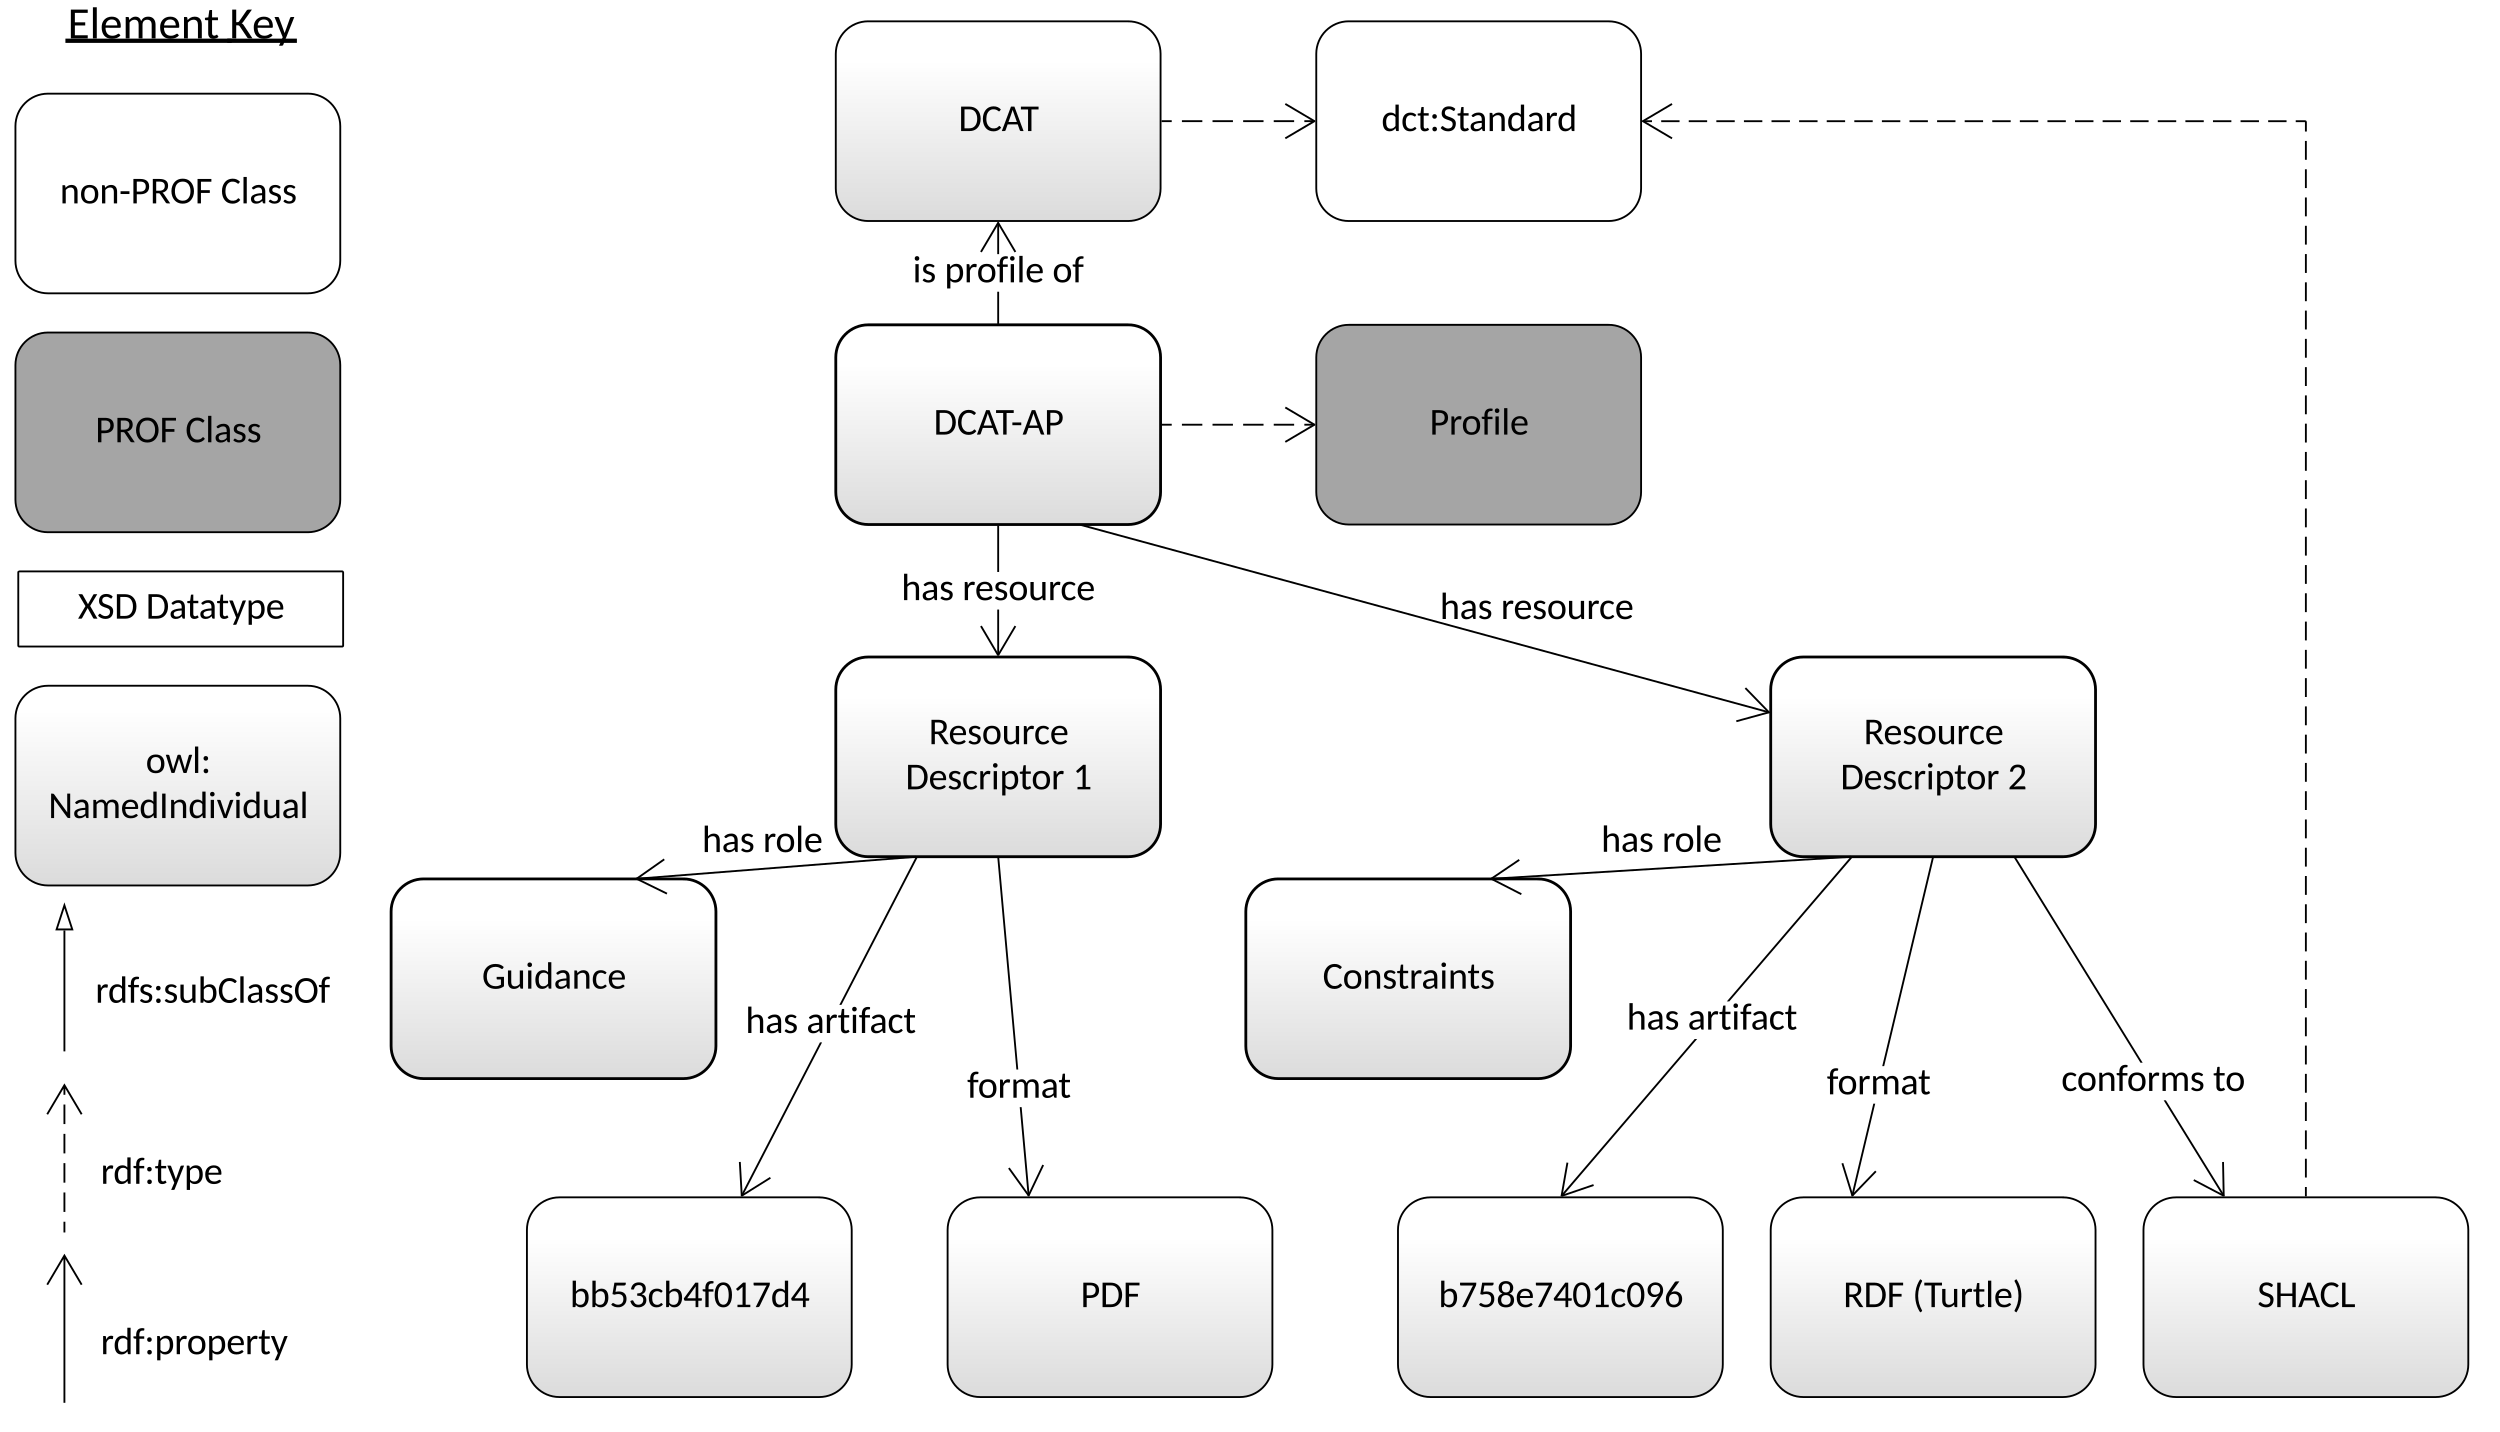 <svg xmlns="http://www.w3.org/2000/svg" xmlns:xlink="http://www.w3.org/1999/xlink" xmlns:lucid="lucid" width="1478.67" height="847"><g transform="translate(0 0)" lucid:page-tab-id="FPPdakJgml8PM"><path d="M0 0h1478.67v847H0z" fill="#fff"/><path d="M2088.46-285.9h36912.4V1689.4H2088.46z" stroke="#000" stroke-opacity="0" stroke-width="1.67" fill-opacity="0"/><use xlink:href="#a" transform="matrix(1,0,0,1,19.652,2.598) translate(20.369 20.168)"/><use xlink:href="#b" transform="matrix(1,0,0,1,19.652,2.598) translate(116.084 20.168)"/><path d="M667.24 192.13h-153.7c-10.57 0-19.2 8.63-19.2 19.26V291c0 10.62 8.63 19.24 19.2 19.24h153.7c10.57 0 19.2-8.62 19.2-19.25v-79.6c0-10.64-8.63-19.27-19.2-19.27z" stroke="#000" stroke-width="1.67" fill="url(#c)"/><use xlink:href="#d" transform="matrix(1,0,0,1,503.163,200.992) translate(49.065 56.055)"/><path d="M667.24 12.6h-153.7c-10.57 0-19.2 8.63-19.2 19.26v79.6c0 10.63 8.63 19.26 19.2 19.26h153.7c10.57 0 19.2-8.63 19.2-19.26v-79.6c0-10.63-8.63-19.25-19.2-19.25z" stroke="#000" stroke-width="1.11" fill="url(#e)"/><use xlink:href="#f" transform="matrix(1,0,0,1,503.163,21.464) translate(63.766 56.055)"/><path d="M951.43 12.6h-153.7c-10.56 0-19.2 8.63-19.2 19.26v79.6c0 10.63 8.64 19.26 19.2 19.26h153.7c10.57 0 19.22-8.63 19.22-19.26v-79.6c0-10.63-8.65-19.25-19.22-19.25z" stroke="#000" stroke-width="1.11" fill="#fff"/><use xlink:href="#g" transform="matrix(1,0,0,1,787.358,21.464) translate(29.704 56.055)"/><path d="M687 71.66h90.5" fill="none"/><path d="M687 71.66h6.04m6.03 0h12.07m6.03 0h12.07m6.04 0h12.06m6.04 0h12.06m6.04 0h6.03" stroke="#000" stroke-width="1.11" fill="none"/><path d="M687.02 72.22v-1.1zM777.97 71.33V72L760.5 82.3l-.57-.96 16.4-9.7-16.4-9.7.57-.96zM590.94 191.58h-1.1v-19.04h1.1zm0-41.26h-1.1v-18.6h1.1z"/><path/><path d="M601.05 148.74l-.96.56-9.7-16.4-9.7 16.4-.97-.56 10.33-17.47h.66z"/><use xlink:href="#h" transform="matrix(1,0,0,1,539.813,150.315) translate(0.005 16.665)"/><use xlink:href="#i" transform="matrix(1,0,0,1,539.813,150.315) translate(18.818 16.665)"/><use xlink:href="#j" transform="matrix(1,0,0,1,539.813,150.315) translate(82.657 16.665)"/><path d="M667.24 388.6h-153.7c-10.57 0-19.2 8.62-19.2 19.25v79.6c0 10.64 8.63 19.26 19.2 19.26h153.7c10.57 0 19.2-8.6 19.2-19.24v-79.6c0-10.64-8.63-19.26-19.2-19.26z" stroke="#000" stroke-width="1.67" fill="url(#k)"/><use xlink:href="#l" transform="matrix(1,0,0,1,503.163,397.46) translate(46.158 42.723)"/><use xlink:href="#m" transform="matrix(1,0,0,1,503.163,397.46) translate(32.395 69.387)"/><use xlink:href="#n" transform="matrix(1,0,0,1,503.163,397.46) translate(131.343 69.387)"/><path d="M1220.24 388.6h-153.7c-10.57 0-19.22 8.62-19.22 19.25v79.6c0 10.64 8.65 19.26 19.22 19.26h153.7c10.56 0 19.2-8.6 19.2-19.24v-79.6c0-10.64-8.64-19.26-19.2-19.26z" stroke="#000" stroke-width="1.67" fill="url(#o)"/><use xlink:href="#l" transform="matrix(1,0,0,1,1056.161,397.46) translate(46.158 42.723)"/><use xlink:href="#m" transform="matrix(1,0,0,1,1056.161,397.46) translate(32.395 69.387)"/><use xlink:href="#p" transform="matrix(1,0,0,1,1056.161,397.46) translate(131.343 69.387)"/><path d="M590.94 387.6h-1.1v-27.07h1.1zm0-49.3h-1.1v-27.5h1.1z"/><path/><path d="M601.05 370.58l-10.17 17.2h-1l-10.15-17.2.96-.57 9.7 16.42 9.7-16.4z"/><use xlink:href="#q" transform="matrix(1,0,0,1,533.14,338.313) translate(0.005 16.665)"/><use xlink:href="#r" transform="matrix(1,0,0,1,533.14,338.313) translate(36.037 16.665)"/><path d="M1046.5 420.78l-.3 1.08-407.4-110.93.3-1.08z"/><path/><path d="M1047.32 421.6l-20.2 5.53-.28-1.07 18.38-5.05-13.28-13.66.8-.77z"/><use xlink:href="#q" transform="matrix(1,0,0,1,851.684,349.469) translate(0.005 16.665)"/><use xlink:href="#r" transform="matrix(1,0,0,1,851.684,349.469) translate(36.037 16.665)"/><path d="M404.25 519.85h-153.7c-10.57 0-19.22 8.62-19.22 19.25v79.6c0 10.64 8.65 19.26 19.22 19.26h153.7c10.56 0 19.2-8.62 19.2-19.25v-79.6c0-10.63-8.64-19.25-19.2-19.25z" stroke="#000" stroke-width="1.67" fill="url(#s)"/><use xlink:href="#t" transform="matrix(1,0,0,1,240.171,528.708) translate(44.883 56.055)"/><path d="M909.76 519.85h-153.7c-10.57 0-19.2 8.62-19.2 19.25v79.6c0 10.64 8.63 19.26 19.2 19.26h153.7c10.57 0 19.2-8.62 19.2-19.25v-79.6c0-10.63-8.63-19.25-19.2-19.25z" stroke="#000" stroke-width="1.67" fill="url(#u)"/><use xlink:href="#v" transform="matrix(1,0,0,1,745.683,528.708) translate(36.621 56.055)"/><path d="M1440.7 708.2H1287c-10.56 0-19.2 8.62-19.2 19.25v79.6c0 10.63 8.64 19.26 19.2 19.26h153.7c10.58 0 19.22-8.62 19.22-19.24v-79.6c0-10.64-8.64-19.26-19.2-19.26z" stroke="#000" stroke-width="1.11" fill="url(#w)"/><use xlink:href="#x" transform="matrix(1,0,0,1,1276.634,717.055) translate(58.532 56.055)"/><path d="M1220.24 708.2h-153.7c-10.57 0-19.22 8.62-19.22 19.25v79.6c0 10.63 8.65 19.26 19.22 19.26h153.7c10.56 0 19.2-8.62 19.2-19.24v-79.6c0-10.64-8.64-19.26-19.2-19.26z" stroke="#000" stroke-width="1.11" fill="url(#y)"/><use xlink:href="#z" transform="matrix(1,0,0,1,1056.161,717.055) translate(34.044 56.055)"/><use xlink:href="#A" transform="matrix(1,0,0,1,1056.161,717.055) translate(75.012 56.055)"/><path d="M541.8 506.76l-165.37 13" stroke="#000" stroke-width="1.11" fill="none"/><path/><path d="M392.88 508.26l-16.36 11.5 17.96 8.8" stroke="#000" stroke-width="1.11" fill="none"/><use xlink:href="#q" transform="matrix(1,0,0,1,415.24,487.306) translate(0.005 16.665)"/><use xlink:href="#B" transform="matrix(1,0,0,1,415.24,487.306) translate(36.037 16.665)"/><path d="M608.96 707.14l-1.1.1-4.72-52.4h1.12zm-6.7-74.53h-1.1l-11.27-125.3 1.1-.08z"/><path/><path d="M617.5 689.3l-8.74 18.34h-.66l-11.83-16.44.9-.65 11.13 15.48 8.2-17.2z"/><use xlink:href="#C" transform="matrix(1,0,0,1,571.999,632.612) translate(0.005 16.665)"/><path d="M1094.8 506.75L881.95 519.8" stroke="#000" stroke-width="1.11" fill="none"/><path/><path d="M898.6 508.57l-16.57 11.2 17.8 9.12" stroke="#000" stroke-width="1.11" fill="none"/><use xlink:href="#q" transform="matrix(1,0,0,1,947.039,487.161) translate(0.005 16.665)"/><use xlink:href="#B" transform="matrix(1,0,0,1,947.039,487.161) translate(36.037 16.665)"/><path d="M1096.13 707.34l-1.08-.25L1108 652.8h1.13zm47.67-199.96l-29.38 123.22h-1.14l29.44-123.48z"/><path/><path d="M1095.86 706.08l13.24-13.7.8.76-14 14.5h-.72l-6-19.45 1.05-.33z"/><use xlink:href="#C" transform="matrix(1,0,0,1,1080.501,630.597) translate(0.005 16.665)"/><path d="M1315.77 707.05l-.95.58-35.08-56.83h1.3zm-48.45-78.47h-1.3l-74.78-121.1.94-.6z"/><path/><path d="M1315.82 707.64h-1.05l-17.48-9.18.5-.98 16.88 8.86-.36-19.06 1.1-.02z"/><use xlink:href="#D" transform="matrix(1,0,0,1,1219.199,628.582) translate(0.005 16.665)"/><use xlink:href="#E" transform="matrix(1,0,0,1,1219.199,628.582) translate(89.72 16.665)"/><path d="M951.43 192.13h-153.7c-10.56 0-19.2 8.63-19.2 19.26V291c0 10.62 8.64 19.24 19.2 19.24h153.7c10.57 0 19.22-8.62 19.22-19.25v-79.6c0-10.64-8.65-19.27-19.22-19.27z" stroke="#000" stroke-width="1.11" fill="#a5a5a5"/><use xlink:href="#F" transform="matrix(1,0,0,1,787.358,200.992) translate(58.19 56.055)"/><path d="M687 251.2h90.5" fill="none"/><path d="M687 251.2h6.04m6.03 0h12.07m6.03 0h12.07m6.04 0h12.06m6.04 0h12.06m6.04 0h6.03" stroke="#000" stroke-width="1.11" fill="none"/><path/><path d="M777.97 250.86v.66l-17.47 10.33-.57-.96 16.4-9.7-16.4-9.7.57-.97z"/><path d="M733.38 708.2h-153.7c-10.57 0-19.2 8.62-19.2 19.25v79.6c0 10.63 8.63 19.26 19.2 19.26h153.7c10.57 0 19.2-8.62 19.2-19.24v-79.6c0-10.64-8.63-19.26-19.2-19.26z" stroke="#000" stroke-width="1.11" fill="url(#G)"/><use xlink:href="#H" transform="matrix(1,0,0,1,569.305,717.055) translate(69.821 56.055)"/><path d="M484.56 708.2h-153.7c-10.57 0-19.2 8.62-19.2 19.25v79.6c0 10.63 8.63 19.26 19.2 19.26h153.7c10.57 0 19.2-8.62 19.2-19.24v-79.6c0-10.64-8.63-19.26-19.2-19.26z" stroke="#000" stroke-width="1.11" fill="url(#I)"/><use xlink:href="#J" transform="matrix(1,0,0,1,320.486,717.055) translate(16.647 56.055)"/><path d="M439.2 707.56l-1-.5 46.77-90.5h1.25zm103.4-200.1l-44.9 86.87h-1.25l45.16-87.38z"/><path/><path d="M439.23 706.26l16.16-10.12.57.94-16.85 10.56h-.92l-1.16-20.35 1.1-.07z"/><use xlink:href="#q" transform="matrix(1,0,0,1,440.939,594.33) translate(0.005 16.665)"/><use xlink:href="#K" transform="matrix(1,0,0,1,440.939,594.33) translate(36.037 16.665)"/><path d="M999.76 708.2h-153.7c-10.56 0-19.2 8.62-19.2 19.25v79.6c0 10.63 8.64 19.26 19.2 19.26h153.7c10.57 0 19.22-8.62 19.22-19.24v-79.6c0-10.64-8.65-19.26-19.22-19.26z" stroke="#000" stroke-width="1.11" fill="url(#L)"/><use xlink:href="#M" transform="matrix(1,0,0,1,835.689,717.055) translate(15.128 56.055)"/><path d="M924 707.8l-.85-.73 79.2-92.54h1.46zm171.42-200.3l-72.6 84.8h-1.46l73.2-85.53z"/><path/><path d="M927.63 687.77l-3.3 18.77 18.04-6.16.36 1.05-18.2 6.2h-1.52l3.53-20.06z"/><use xlink:href="#q" transform="matrix(1,0,0,1,962.187,592.315) translate(0.005 16.665)"/><use xlink:href="#K" transform="matrix(1,0,0,1,962.187,592.315) translate(36.037 16.665)"/><path d="M1364.4 707.64h-1.1v-5.57h1.1zm0-11.15h-1.1v-11.15h1.1zm0-16.73h-1.1v-11.15h1.1zm0-16.72h-1.1V651.9h1.1zm0-16.72h-1.1v-11.15h1.1zm0-16.72h-1.1v-11.14h1.1zm0-16.7h-1.1v-11.16h1.1zm0-16.74h-1.1v-11.14h1.1zm0-16.72h-1.1V568.3h1.1zm0-16.72h-1.1v-11.15h1.1zm0-16.72h-1.1v-11.15h1.1zm0-16.72h-1.1v-11.15h1.1zm0-16.72h-1.1V501.4h1.1zm0-16.73h-1.1V484.7h1.1zm0-16.72h-1.1v-11.13h1.1zm0-16.7h-1.1v-11.16h1.1zm0-16.73h-1.1v-11.15h1.1zm0-16.72h-1.1V417.8h1.1zm0-16.72h-1.1v-11.15h1.1zm0-16.73h-1.1v-11.14h1.1zm0-16.72h-1.1v-11.14h1.1zm0-16.72h-1.1V350.9h1.1zm0-16.72h-1.1V334.2h1.1zm0-16.72h-1.1v-11.15h1.1zm0-16.72h-1.1v-11.15h1.1zm0-16.72h-1.1v-11.15h1.1zm0-16.73h-1.1V267.3h1.1zm0-16.72h-1.1v-11.15h1.1zm0-16.72h-1.1v-11.14h1.1zm0-16.7h-1.1v-11.16h1.1zm0-16.73h-1.1v-11.15h1.1zm0-16.72h-1.1V183.7h1.1zm0-16.73h-1.1v-11.14h1.1zm0-16.72h-1.1v-11.14h1.1zm0-16.72h-1.1v-11.15h1.1zm0-16.72h-1.1V116.8h1.1zm0-16.72h-1.1V100.1h1.1zm0-16.72h-1.1V83.37h1.1zm-.28-23.12l.3.7v5.7h-1.12v-5.47l-.03-.08-.08-.03h-5.34v-1.1h5.55zm-11.7.82h-10.88v-1.1h10.88zm-16.32 0h-10.88v-1.1h10.88zm-16.32 0h-10.88v-1.1h10.88zm-16.32 0h-10.87v-1.1h10.86zm-16.3 0h-10.9v-1.1h10.9zm-16.33 0h-10.88v-1.1h10.88zm-16.32 0h-10.87v-1.1h10.88zm-16.3 0h-10.9v-1.1h10.9zm-16.33 0H1211v-1.1h10.87zm-16.32 0h-10.88v-1.1h10.88zm-16.3 0h-10.9v-1.1h10.9zm-16.33 0h-10.88v-1.1h10.88zm-16.32 0h-10.88v-1.1h10.88zm-16.32 0h-10.88v-1.1h10.88zm-16.32 0h-10.88v-1.1h10.88zm-16.32 0h-10.88v-1.1h10.88zm-16.32 0h-10.87v-1.1h10.87zm-16.3 0h-10.9v-1.1h10.9zm-16.33 0h-10.9v-1.1h10.9zm-16.33 0h-10.88v-1.1h10.87zm-16.32 0h-10.88v-1.1h10.88zm-16.32 0h-10.88v-1.1h10.88zm-16.32 0h-10.86v-1.1h10.87zm-16.3 0h-5.44v-1.1h5.44zM1364.4 707.64h-1.1 1.1z"/><path d="M989.23 61.96l-16.4 9.7 16.4 9.7-.56.96L971.2 72v-.67L988.67 61z"/><path d="M182.05 55.4H28.35C17.78 55.4 9.13 64 9.13 74.63v79.6c0 10.63 8.65 19.26 19.22 19.26h153.7c10.56 0 19.2-8.63 19.2-19.26v-79.6c0-10.63-8.64-19.25-19.2-19.25z" stroke="#000" stroke-width="1.11" fill="#fff"/><use xlink:href="#N" transform="matrix(1,0,0,1,17.972,64.244) translate(17.444 56.055)"/><use xlink:href="#O" transform="matrix(1,0,0,1,17.972,64.244) translate(112.584 56.055)"/><path d="M38.1 621.3v-71M38.1 621.3v.56" stroke="#000" stroke-width="1.11" fill="none"/><path d="M38.1 535.47l4.65 14.26h-9.28z" stroke="#000" stroke-width="1.11" fill="#fff"/><path d="M38.1 728.4v-86.63" fill="none"/><path d="M38.1 728.4v-5.78m0-5.78V705.3m0-5.78v-11.55m0-5.78v-11.56m0-5.77v-11.55m0-5.78v-5.77M38.1 728.38v.57M48.3 659.06l-10.2-17.2-10.17 17.2" stroke="#000" stroke-width="1.11" fill="none"/><path d="M182.05 196.68H28.35c-10.57 0-19.22 8.62-19.22 19.25v79.6c0 10.64 8.65 19.26 19.22 19.26h153.7c10.56 0 19.2-8.63 19.2-19.26v-79.6c0-10.64-8.64-19.26-19.2-19.26z" stroke="#000" stroke-width="1.11" fill="#a5a5a5"/><g><use xlink:href="#P" transform="matrix(1,0,0,1,17.972,205.539) translate(38.378 56.055)"/><use xlink:href="#O" transform="matrix(1,0,0,1,17.972,205.539) translate(91.65 56.055)"/></g><path d="M182.05 405.6H28.35c-10.57 0-19.22 8.63-19.22 19.26v79.6c0 10.63 8.65 19.26 19.22 19.26h153.7c10.56 0 19.2-8.63 19.2-19.26v-79.6c0-10.63-8.64-19.26-19.2-19.26z" stroke="#000" stroke-width="1.11" fill="url(#Q)"/><g><use xlink:href="#R" transform="matrix(1,0,0,1,17.972,414.463) translate(68.22 42.723)"/><use xlink:href="#S" transform="matrix(1,0,0,1,17.972,414.463) translate(10.631 69.387)"/></g><path d="M38.1 829.18v-86.63M38.1 829.16v.57M48.3 759.85l-10.2-17.22-10.17 17.22" stroke="#000" stroke-width="1.11" fill="none"/><path d="M11.37 337.98c-.3 0-.56.25-.56.56v43.32c0 .3.26.56.57.56h191c.32 0 .57-.25.57-.56v-43.32c0-.3-.25-.56-.56-.56z" stroke="#000" stroke-width="1.11" fill="#fff"/><g><use xlink:href="#T" transform="matrix(1,0,0,1,19.652,346.865) translate(26.417 19.055)"/><use xlink:href="#U" transform="matrix(1,0,0,1,19.652,346.865) translate(66.636 19.055)"/></g><path d="M7986.54 30814.63h27865.3v1975.27H7986.53z" stroke="#000" stroke-opacity="0" stroke-width="1.67" fill-opacity="0"/><g><use xlink:href="#V" transform="matrix(1,0,0,1,56.406,574.045) translate(0 19.055)"/></g><path d="M8515.5 35681.1h27865.3v1975.26H8515.5z" stroke="#000" stroke-opacity="0" stroke-width="1.67" fill-opacity="0"/><g><use xlink:href="#W" transform="matrix(1,0,0,1,59.556,681.132) translate(0 19.055)"/></g><path d="M8515.5 40261.26h27865.3v1975.27H8515.5z" stroke="#000" stroke-opacity="0" stroke-width="1.67" fill-opacity="0"/><g><use xlink:href="#X" transform="matrix(1,0,0,1,59.556,781.919) translate(0 19.055)"/></g><defs><path d="M913-1314v148H328v431h471v143H328v444h586L913 0H145v-1314h768" id="Y"/><path d="M323-1422V0H147v-1422h176" id="Z"/><path d="M544 14C232 14 75-190 75-509c0-226 105-376 267-447 57-25 122-37 193-37 265 0 410 167 410 437 0 47-2 68-42 68H249c7 217 94 359 310 364 110 2 183-39 248-80 70-44 93 39 123 67C847-42 716 14 544 14zm243-610c-5-164-86-266-249-269-173-3-262 113-284 269h533" id="aa"/><path d="M545-854c-104 0-170 61-222 126V0H147v-978c54 8 140-23 149 36l15 100c68-77 143-150 284-151 143-1 221 88 255 203 52-123 153-201 320-203 220-2 335 143 335 370V0h-176v-623c1-143-65-231-201-231-139 0-216 89-216 231V0H736v-623c1-145-55-231-191-231" id="ab"/><path d="M575-854c-119 2-197 63-259 134V0H140v-978c55 7 141-23 150 36l15 104c78-83 170-155 321-155 223 0 325 146 325 370V0H775v-623c0-140-61-233-200-231" id="ac"/><path d="M650-73c-53 51-136 87-233 88-153 0-235-95-235-251v-596c-55-8-148 24-148-39v-70l154-20 41-301c4-50 80-28 129-33v335h269v128H358v584c-2 72 34 118 99 120 56 2 78-32 116-46 15 0 19 7 25 17" id="ad"/><g id="a"><use transform="matrix(0.013,0,0,0.013,0,0)" xlink:href="#Y"/><use transform="matrix(0.013,0,0,0.013,13.022,0)" xlink:href="#Z"/><use transform="matrix(0.013,0,0,0.013,19.143,0)" xlink:href="#aa"/><use transform="matrix(0.013,0,0,0.013,32.413,0)" xlink:href="#ab"/><use transform="matrix(0.013,0,0,0.013,53.718,0)" xlink:href="#aa"/><use transform="matrix(0.013,0,0,0.013,66.988,0)" xlink:href="#ac"/><use transform="matrix(0.013,0,0,0.013,80.752,0)" xlink:href="#ad"/><path d="M-1.33.08h98.38V2.6H-1.33z"/></g><path d="M306-740c60 2 107 0 133-38l339-494c22-28 41-41 86-42h156L620-750c-21 29-44 49-67 61 31 11 60 31 83 65L1049 0c-85-7-198 21-238-38L463-558c-23-30-38-42-90-42h-67V0H124v-1314h182v574" id="ae"/><path d="M409 288c-14 65-120 35-192 42L385-58 11-978h152c30-1 46 16 53 36 86 232 175 459 256 696 80-235 169-463 250-696 20-58 122-29 191-36" id="af"/><g id="b"><use transform="matrix(0.013,0,0,0.013,0,0)" xlink:href="#ae"/><use transform="matrix(0.013,0,0,0.013,13.374,0)" xlink:href="#aa"/><use transform="matrix(0.013,0,0,0.013,26.475,0)" xlink:href="#af"/><path d="M-1.33.08h41.2V2.6h-41.2z"/></g><linearGradient gradientUnits="userSpaceOnUse" id="c" x1="494.33" y1="192.13" x2="494.33" y2="310.24"><stop offset="0%" stop-color="#fff"/><stop offset="20%" stop-color="#fff"/><stop offset="100%" stop-color="#dbdbdb"/></linearGradient><path d="M1148-926c58 156 58 382 0 538C1064-162 892 0 593 0H139v-1314h454c298 6 472 162 555 388zM976-442c38-121 39-309 0-430-55-171-167-295-383-295H322v1020c157-7 329 19 441-35 105-50 176-139 213-260" id="ag"/><path d="M1052-184C961-66 832 17 628 14c-289-4-447-172-522-398-53-160-53-388 3-546 81-226 241-394 534-399 180-3 301 72 392 167-25 33-46 70-75 99-51 21-73-33-114-51-77-60-256-80-362-23-152 81-231 248-231 480 0 233 83 400 235 481 113 60 301 37 376-30 33-15 74-101 116-56" id="ah"/><path d="M1178 0c-74-7-179 24-202-42L864-358H322L211-43C194 22 84-6 8 0l493-1314h185zM368-488h450c-69-195-137-390-206-585-7-21-13-44-19-69-68 226-151 434-225 654" id="ai"/><path d="M974-1314v152H591V0H408v-1162H24v-152h950" id="aj"/><path d="M75-653h478v149H75v-149" id="ak"/><path d="M994-906c0 279-183 411-470 416H329V0H147v-1314h377c290 3 470 124 470 408zm-182 0c0-176-103-265-288-265H329v537h195c180-4 288-94 288-272" id="al"/><g id="d"><use transform="matrix(0.011,0,0,0.011,0,0)" xlink:href="#ag"/><use transform="matrix(0.011,0,0,0.011,13.671,0)" xlink:href="#ah"/><use transform="matrix(0.011,0,0,0.011,25.518,0)" xlink:href="#ai"/><use transform="matrix(0.011,0,0,0.011,36.639,0)" xlink:href="#aj"/><use transform="matrix(0.011,0,0,0.011,45.731,0)" xlink:href="#ak"/><use transform="matrix(0.011,0,0,0.011,52.534,0)" xlink:href="#ai"/><use transform="matrix(0.011,0,0,0.011,65.391,0)" xlink:href="#al"/></g><linearGradient gradientUnits="userSpaceOnUse" id="e" x1="494.33" y1="12.61" x2="494.33" y2="130.72"><stop offset="0%" stop-color="#fff"/><stop offset="20%" stop-color="#fff"/><stop offset="100%" stop-color="#dbdbdb"/></linearGradient><g id="f"><use transform="matrix(0.011,0,0,0.011,0,0)" xlink:href="#ag"/><use transform="matrix(0.011,0,0,0.011,13.671,0)" xlink:href="#ah"/><use transform="matrix(0.011,0,0,0.011,25.518,0)" xlink:href="#ai"/><use transform="matrix(0.011,0,0,0.011,36.639,0)" xlink:href="#aj"/></g><path d="M492-995c127 0 201 45 264 114v-541h176V0c-55-7-141 23-150-36l-18-117C688-64 595 14 440 14 170 14 74-204 74-486c0-228 88-392 242-470 52-26 111-39 176-39zM255-486c2 201 49 359 242 359 130 0 195-67 259-146v-473c-54-73-114-114-224-114-197 0-279 159-277 374" id="am"/><path d="M69-490c0-299 140-503 438-503 143 0 234 53 308 127-20 26-37 58-61 80-40 18-64-17-93-32-37-19-81-40-143-39-201 7-269 160-269 367 0 204 66 360 261 368 96 4 149-38 198-81 21-19 50-20 67 2l51 64C751-46 640 14 479 14 199 14 69-199 69-490" id="an"/><path d="M271-232c74 0 125 50 125 125 0 74-52 123-125 123S149-34 149-107c0-74 48-125 122-125zm-6-678c74 0 125 50 125 125 0 74-52 123-125 123s-122-50-122-123c0-74 48-125 122-125" id="ao"/><path d="M454-137c154-4 244-84 244-236 0-172-165-194-295-240-161-57-303-135-295-354 9-227 154-362 390-362 152 0 266 55 344 137l-45 85c-37 63-91-1-127-21-44-25-97-52-170-50-136 3-221 69-221 201 0 166 169 187 295 236 153 60 300 130 295 341-6 260-155 414-419 414-174 0-309-76-395-172 24-34 40-77 71-104 55-23 84 36 125 60 52 30 115 67 203 65" id="ap"/><path d="M514-995c228 0 341 142 341 370V0c-56-5-123 17-137-41l-22-91C610-53 522 18 358 15 189 12 84-73 84-244c0-178 154-235 319-276 76-19 169-27 280-30 12-176-30-304-190-304-107 0-171 42-231 86-34 25-81 14-98-16l-32-56c98-93 207-155 382-155zM253-253c0 98 61 145 158 145 133 0 205-61 272-130v-202c-134 6-246 19-333 58-57 26-97 59-97 129" id="aq"/><path d="M536-823c-141 7-187 99-229 205V0H131v-978c60 8 148-26 154 48l12 144c58-123 149-234 328-202 18 3 34 11 49 21l-14 130c-12 52-78 12-124 14" id="ar"/><g id="g"><use transform="matrix(0.011,0,0,0.011,0,0)" xlink:href="#am"/><use transform="matrix(0.011,0,0,0.011,11.674,0)" xlink:href="#an"/><use transform="matrix(0.011,0,0,0.011,21.07,0)" xlink:href="#ad"/><use transform="matrix(0.011,0,0,0.011,28.513,0)" xlink:href="#ao"/><use transform="matrix(0.011,0,0,0.011,34.458,0)" xlink:href="#ap"/><use transform="matrix(0.011,0,0,0.011,44.668,0)" xlink:href="#ad"/><use transform="matrix(0.011,0,0,0.011,51.839,0)" xlink:href="#aq"/><use transform="matrix(0.011,0,0,0.011,62.483,0)" xlink:href="#ac"/><use transform="matrix(0.011,0,0,0.011,74.157,0)" xlink:href="#am"/><use transform="matrix(0.011,0,0,0.011,85.831,0)" xlink:href="#aq"/><use transform="matrix(0.011,0,0,0.011,96.475,0)" xlink:href="#ar"/><use transform="matrix(0.011,0,0,0.011,103.918,0)" xlink:href="#am"/></g><path d="M323-978V0H147v-978h176zm-91-431c74 0 125 50 125 125 0 74-52 123-125 123s-122-50-122-123c0-74 48-125 122-125" id="as"/><path d="M95-709c0-188 136-281 332-284 128-2 226 47 291 114-25 33-46 112-108 74-47-29-100-60-179-58-97 2-169 47-169 140 0 121 140 131 235 168 118 46 235 94 235 255C732-91 595 11 381 15 247 17 139-38 70-104c26-39 56-126 124-80 51 35 104 76 195 74 109-2 179-54 179-159 0-126-138-136-236-173C209-488 95-543 95-709" id="at"/><g id="h"><use transform="matrix(0.011,0,0,0.011,0,0)" xlink:href="#as"/><use transform="matrix(0.011,0,0,0.011,5.099,0)" xlink:href="#at"/></g><path d="M581 14c-127 0-201-47-264-114v430H141V-978c55 7 141-23 150 36l17 114c76-89 171-167 326-167 271 0 368 217 368 499 0 229-91 393-245 471-52 26-111 39-176 39zm240-510c-2-202-50-358-245-358-128 0-197 66-259 146v472c53 73 114 114 225 114 198 0 281-159 279-374" id="au"/><path d="M75-490c0-310 160-503 466-503s464 194 464 503c0 310-158 504-464 504C234 14 75-180 75-490zm181 1c0 215 74 366 285 366 210 0 283-152 283-366s-74-367-283-367c-211 0-285 152-285 367" id="av"/><path d="M523-1269c-167-5-192 134-183 309h263v128H346V0H170v-831c-44-9-102-4-133-26-23-17-9-67-13-103h146c-18-271 76-439 324-444 44 0 83 8 117 19-9 39 11 106-29 113-15 2-34 3-59 3" id="aw"/><g id="i"><use transform="matrix(0.011,0,0,0.011,0,0)" xlink:href="#au"/><use transform="matrix(0.011,0,0,0.011,11.674,0)" xlink:href="#ar"/><use transform="matrix(0.011,0,0,0.011,19.063,0)" xlink:href="#av"/><use transform="matrix(0.011,0,0,0.011,30.78,0)" xlink:href="#aw"/><use transform="matrix(0.011,0,0,0.011,37.561,0)" xlink:href="#as"/><use transform="matrix(0.011,0,0,0.011,42.661,0)" xlink:href="#Z"/><use transform="matrix(0.011,0,0,0.011,47.76,0)" xlink:href="#aa"/></g><g id="j"><use transform="matrix(0.011,0,0,0.011,0,0)" xlink:href="#av"/><use transform="matrix(0.011,0,0,0.011,11.718,0)" xlink:href="#aw"/></g><linearGradient gradientUnits="userSpaceOnUse" id="k" x1="494.33" y1="388.6" x2="494.33" y2="506.71"><stop offset="0%" stop-color="#fff"/><stop offset="20%" stop-color="#fff"/><stop offset="100%" stop-color="#dbdbdb"/></linearGradient><path d="M969-949c0 213-127 324-301 372 24 16 43 33 61 57L1082 0c-87-8-195 23-235-37L536-505c-21-29-36-41-85-41H329V0H147v-1314h360c275 2 462 97 462 365zM500-679c179-3 292-82 292-257 0-157-95-235-285-235H329v492h171" id="ax"/><path d="M450 15c-223 0-325-146-325-370v-623h176v623c0 141 61 233 200 231 119-1 195-63 259-133v-721h176V0c-55-7-141 23-150-36l-16-104C692-57 602 15 450 15" id="ay"/><g id="l"><use transform="matrix(0.011,0,0,0.011,0,0)" xlink:href="#ax"/><use transform="matrix(0.011,0,0,0.011,11.674,0)" xlink:href="#aa"/><use transform="matrix(0.011,0,0,0.011,22.73,0)" xlink:href="#at"/><use transform="matrix(0.011,0,0,0.011,31.42,0)" xlink:href="#av"/><use transform="matrix(0.011,0,0,0.011,43.138,0)" xlink:href="#ay"/><use transform="matrix(0.011,0,0,0.011,54.812,0)" xlink:href="#ar"/><use transform="matrix(0.011,0,0,0.011,62.233,0)" xlink:href="#an"/><use transform="matrix(0.011,0,0,0.011,71.629,0)" xlink:href="#aa"/></g><g id="m"><use transform="matrix(0.011,0,0,0.011,0,0)" xlink:href="#ag"/><use transform="matrix(0.011,0,0,0.011,13.671,0)" xlink:href="#aa"/><use transform="matrix(0.011,0,0,0.011,24.726,0)" xlink:href="#at"/><use transform="matrix(0.011,0,0,0.011,33.417,0)" xlink:href="#an"/><use transform="matrix(0.011,0,0,0.011,42.813,0)" xlink:href="#ar"/><use transform="matrix(0.011,0,0,0.011,50.559,0)" xlink:href="#as"/><use transform="matrix(0.011,0,0,0.011,55.658,0)" xlink:href="#au"/><use transform="matrix(0.011,0,0,0.011,67.235,0)" xlink:href="#ad"/><use transform="matrix(0.011,0,0,0.011,74.461,0)" xlink:href="#av"/><use transform="matrix(0.011,0,0,0.011,86.178,0)" xlink:href="#ar"/></g><path d="M255-128h273c2-322-4-651 3-968L308-900c-25 26-63 14-78-6l-53-73 383-339h136v1190h250V0H255v-128" id="az"/><use transform="matrix(0.011,0,0,0.011,0,0)" xlink:href="#az" id="n"/><linearGradient gradientUnits="userSpaceOnUse" id="o" x1="1047.32" y1="388.6" x2="1047.32" y2="506.71"><stop offset="0%" stop-color="#fff"/><stop offset="20%" stop-color="#fff"/><stop offset="100%" stop-color="#dbdbdb"/></linearGradient><path d="M118-957c35-227 168-372 421-372 237 0 388 129 388 367 0 234-144 350-265 476L325-135c155-43 377-15 567-23 76-4 57 87 59 158H92c-1-54 1-99 31-129 169-170 344-341 501-522 70-81 131-166 131-307 0-146-81-228-225-228-138 0-213 81-243 193-11 42-31 58-82 50" id="aA"/><use transform="matrix(0.011,0,0,0.011,0,0)" xlink:href="#aA" id="p"/><path d="M576-854c-119 2-194 64-257 135V0H143v-1422h176v573c76-79 163-144 308-144 223 0 324 146 324 370V0H775v-623c0-140-60-233-199-231" id="aB"/><g id="q"><use transform="matrix(0.011,0,0,0.011,0,0)" xlink:href="#aB"/><use transform="matrix(0.011,0,0,0.011,11.674,0)" xlink:href="#aq"/><use transform="matrix(0.011,0,0,0.011,22.318,0)" xlink:href="#at"/></g><g id="r"><use transform="matrix(0.011,0,0,0.011,0,0)" xlink:href="#ar"/><use transform="matrix(0.011,0,0,0.011,7.454,0)" xlink:href="#aa"/><use transform="matrix(0.011,0,0,0.011,18.509,0)" xlink:href="#at"/><use transform="matrix(0.011,0,0,0.011,27.2,0)" xlink:href="#av"/><use transform="matrix(0.011,0,0,0.011,38.918,0)" xlink:href="#ay"/><use transform="matrix(0.011,0,0,0.011,50.592,0)" xlink:href="#ar"/><use transform="matrix(0.011,0,0,0.011,58.013,0)" xlink:href="#an"/><use transform="matrix(0.011,0,0,0.011,67.409,0)" xlink:href="#aa"/></g><linearGradient gradientUnits="userSpaceOnUse" id="s" x1="231.33" y1="519.85" x2="231.33" y2="637.96"><stop offset="0%" stop-color="#fff"/><stop offset="20%" stop-color="#fff"/><stop offset="100%" stop-color="#dbdbdb"/></linearGradient><path d="M1185-127C1068-41 935 14 745 14c-326 0-527-159-621-398-63-159-60-385-2-546 98-271 362-446 744-388 132 20 229 80 308 155l-51 82c-30 54-91 8-125-15-70-46-159-79-279-76-306 8-456 204-456 515 0 322 159 524 477 524 121 0 198-31 280-74v-288H831c-62 2-34-84-40-138h394v506" id="aC"/><g id="t"><use transform="matrix(0.011,0,0,0.011,0,0)" xlink:href="#aC"/><use transform="matrix(0.011,0,0,0.011,14.018,0)" xlink:href="#ay"/><use transform="matrix(0.011,0,0,0.011,25.692,0)" xlink:href="#as"/><use transform="matrix(0.011,0,0,0.011,30.791,0)" xlink:href="#am"/><use transform="matrix(0.011,0,0,0.011,42.465,0)" xlink:href="#aq"/><use transform="matrix(0.011,0,0,0.011,53.109,0)" xlink:href="#ac"/><use transform="matrix(0.011,0,0,0.011,64.783,0)" xlink:href="#an"/><use transform="matrix(0.011,0,0,0.011,74.179,0)" xlink:href="#aa"/></g><linearGradient gradientUnits="userSpaceOnUse" id="u" x1="736.85" y1="519.85" x2="736.85" y2="637.96"><stop offset="0%" stop-color="#fff"/><stop offset="20%" stop-color="#fff"/><stop offset="100%" stop-color="#dbdbdb"/></linearGradient><g id="v"><use transform="matrix(0.011,0,0,0.011,0,0)" xlink:href="#ah"/><use transform="matrix(0.011,0,0,0.011,11.848,0)" xlink:href="#av"/><use transform="matrix(0.011,0,0,0.011,23.565,0)" xlink:href="#ac"/><use transform="matrix(0.011,0,0,0.011,35.24,0)" xlink:href="#at"/><use transform="matrix(0.011,0,0,0.011,43.681,0)" xlink:href="#ad"/><use transform="matrix(0.011,0,0,0.011,51.123,0)" xlink:href="#ar"/><use transform="matrix(0.011,0,0,0.011,58.414,0)" xlink:href="#aq"/><use transform="matrix(0.011,0,0,0.011,69.058,0)" xlink:href="#as"/><use transform="matrix(0.011,0,0,0.011,74.157,0)" xlink:href="#ac"/><use transform="matrix(0.011,0,0,0.011,85.625,0)" xlink:href="#ad"/><use transform="matrix(0.011,0,0,0.011,93.068,0)" xlink:href="#at"/></g><linearGradient gradientUnits="userSpaceOnUse" id="w" x1="1267.8" y1="708.2" x2="1267.8" y2="826.31"><stop offset="0%" stop-color="#fff"/><stop offset="20%" stop-color="#fff"/><stop offset="100%" stop-color="#dbdbdb"/></linearGradient><path d="M1136 0H953v-596H323V0H140v-1314h183v585h630v-585h183V0" id="aD"/><path d="M320-153h507V0H138v-1314h182v1161" id="aE"/><g id="x"><use transform="matrix(0.011,0,0,0.011,0,0)" xlink:href="#ap"/><use transform="matrix(0.011,0,0,0.011,10.209,0)" xlink:href="#aD"/><use transform="matrix(0.011,0,0,0.011,24.054,0)" xlink:href="#ai"/><use transform="matrix(0.011,0,0,0.011,36.748,0)" xlink:href="#ah"/><use transform="matrix(0.011,0,0,0.011,48.595,0)" xlink:href="#aE"/></g><linearGradient gradientUnits="userSpaceOnUse" id="y" x1="1047.32" y1="708.2" x2="1047.32" y2="826.31"><stop offset="0%" stop-color="#fff"/><stop offset="20%" stop-color="#fff"/><stop offset="100%" stop-color="#dbdbdb"/></linearGradient><path d="M882-1314v148H321v455h477v148H321V0H138v-1314h744" id="aF"/><g id="z"><use transform="matrix(0.011,0,0,0.011,0,0)" xlink:href="#ax"/><use transform="matrix(0.011,0,0,0.011,12.065,0)" xlink:href="#ag"/><use transform="matrix(0.011,0,0,0.011,25.735,0)" xlink:href="#aF"/></g><path d="M415 284C228 8 104-369 164-836c34-266 128-472 251-661 37 33 133 46 93 119-117 213-205 462-205 771 0 310 84 561 205 772 20 35 8 57-15 71" id="aG"/><path d="M206-1498c187 277 310 653 250 1120-34 266-128 473-250 662-30-20-65-35-92-58-16-13-12-41-1-61C234-46 318-297 318-607c0-309-82-562-205-771-16-28-6-59 15-72" id="aH"/><g id="A"><use transform="matrix(0.011,0,0,0.011,0,0)" xlink:href="#aG"/><use transform="matrix(0.011,0,0,0.011,6.738,0)" xlink:href="#aj"/><use transform="matrix(0.011,0,0,0.011,16.188,0)" xlink:href="#ay"/><use transform="matrix(0.011,0,0,0.011,27.862,0)" xlink:href="#ar"/><use transform="matrix(0.011,0,0,0.011,35.608,0)" xlink:href="#ad"/><use transform="matrix(0.011,0,0,0.011,43.051,0)" xlink:href="#Z"/><use transform="matrix(0.011,0,0,0.011,48.151,0)" xlink:href="#aa"/><use transform="matrix(0.011,0,0,0.011,59.206,0)" xlink:href="#aH"/></g><g id="B"><use transform="matrix(0.011,0,0,0.011,0,0)" xlink:href="#ar"/><use transform="matrix(0.011,0,0,0.011,7.389,0)" xlink:href="#av"/><use transform="matrix(0.011,0,0,0.011,19.106,0)" xlink:href="#Z"/><use transform="matrix(0.011,0,0,0.011,24.205,0)" xlink:href="#aa"/></g><g id="C"><use transform="matrix(0.011,0,0,0.011,0,0)" xlink:href="#aw"/><use transform="matrix(0.011,0,0,0.011,6.314,0)" xlink:href="#av"/><use transform="matrix(0.011,0,0,0.011,18.032,0)" xlink:href="#ar"/><use transform="matrix(0.011,0,0,0.011,25.779,0)" xlink:href="#ab"/><use transform="matrix(0.011,0,0,0.011,43.529,0)" xlink:href="#aq"/><use transform="matrix(0.011,0,0,0.011,53.966,0)" xlink:href="#ad"/></g><g id="D"><use transform="matrix(0.011,0,0,0.011,0,0)" xlink:href="#an"/><use transform="matrix(0.011,0,0,0.011,9.211,0)" xlink:href="#av"/><use transform="matrix(0.011,0,0,0.011,20.929,0)" xlink:href="#ac"/><use transform="matrix(0.011,0,0,0.011,32.473,0)" xlink:href="#aw"/><use transform="matrix(0.011,0,0,0.011,38.787,0)" xlink:href="#av"/><use transform="matrix(0.011,0,0,0.011,50.505,0)" xlink:href="#ar"/><use transform="matrix(0.011,0,0,0.011,58.252,0)" xlink:href="#ab"/><use transform="matrix(0.011,0,0,0.011,76.002,0)" xlink:href="#at"/></g><g id="E"><use transform="matrix(0.011,0,0,0.011,0,0)" xlink:href="#ad"/><use transform="matrix(0.011,0,0,0.011,7.226,0)" xlink:href="#av"/></g><g id="F"><use transform="matrix(0.011,0,0,0.011,0,0)" xlink:href="#al"/><use transform="matrix(0.011,0,0,0.011,11.479,0)" xlink:href="#ar"/><use transform="matrix(0.011,0,0,0.011,18.867,0)" xlink:href="#av"/><use transform="matrix(0.011,0,0,0.011,30.585,0)" xlink:href="#aw"/><use transform="matrix(0.011,0,0,0.011,37.366,0)" xlink:href="#as"/><use transform="matrix(0.011,0,0,0.011,42.465,0)" xlink:href="#Z"/><use transform="matrix(0.011,0,0,0.011,47.565,0)" xlink:href="#aa"/></g><linearGradient gradientUnits="userSpaceOnUse" id="G" x1="560.47" y1="708.2" x2="560.47" y2="826.31"><stop offset="0%" stop-color="#fff"/><stop offset="20%" stop-color="#fff"/><stop offset="100%" stop-color="#dbdbdb"/></linearGradient><g id="H"><use transform="matrix(0.011,0,0,0.011,0,0)" xlink:href="#al"/><use transform="matrix(0.011,0,0,0.011,11.479,0)" xlink:href="#ag"/><use transform="matrix(0.011,0,0,0.011,25.149,0)" xlink:href="#aF"/></g><linearGradient gradientUnits="userSpaceOnUse" id="I" x1="311.65" y1="708.2" x2="311.65" y2="826.31"><stop offset="0%" stop-color="#fff"/><stop offset="20%" stop-color="#fff"/><stop offset="100%" stop-color="#dbdbdb"/></linearGradient><path d="M586 14c-139 0-211-58-275-138-12 47 7 124-53 124H144v-1422h176v583c74-85 165-154 314-154 264 0 368 206 368 479 0 238-85 409-243 490-51 25-109 38-173 38zm235-522c0-208-63-346-246-346-127 0-194 66-255 146v472c53 73 113 114 222 114 204 0 279-159 279-386" id="aI"/><path d="M748-436c0-175-99-265-277-267-65 0-133 12-206 36l-104-32 104-615h612c7 92-4 154-98 154H382l-57 340c59-13 115-21 181-21 258 0 411 142 411 397 0 224-117 360-281 426C479 45 264 2 162-72c-25-18-49-34-69-53 32-38 64-127 137-81 61 38 128 80 232 77 187-5 286-118 286-307" id="aJ"/><path d="M133-957c36-227 169-372 422-372 224 0 376 114 376 336 0 173-90 260-222 302 151 40 251 135 251 313 0 198-114 310-263 365-98 37-246 34-340 1C213-61 139-178 95-327c44-18 136-74 166-8 49 106 110 211 268 207 159-4 256-94 263-245 8-191-130-240-325-240v-121c175-4 300-59 300-230 0-143-79-222-221-222-138 0-212 82-243 193-12 42-31 58-82 50" id="aK"/><path d="M1004-475c-6 51 20 132-37 131H814V0H667v-344H102c-63 0-52-74-67-122l622-849h157v840h190zm-337 0c3-213-7-437 6-641L214-475h453" id="aL"/><path d="M949-956c47 159 47 439 0 598C887-148 769 14 518 14 268 14 151-149 89-358c-47-159-47-439 0-598 62-210 178-373 429-373 250 0 369 164 431 373zM722-242c117-170 114-650 0-830-59-93-195-155-314-89-142 79-181 270-182 504-1 177 29 313 88 415 55 96 193 148 315 88 35-18 65-47 93-88" id="aM"/><path d="M139-1160c-63-1-35-95-41-154h874c1 60-2 122-21 161L426-59c-16 30-44 59-91 59H213l534-1079c16-31 34-58 54-81H139" id="aN"/><g id="J"><use transform="matrix(0.011,0,0,0.011,0,0)" xlink:href="#aI"/><use transform="matrix(0.011,0,0,0.011,11.674,0)" xlink:href="#aI"/><use transform="matrix(0.011,0,0,0.011,23.348,0)" xlink:href="#aJ"/><use transform="matrix(0.011,0,0,0.011,34.61,0)" xlink:href="#aK"/><use transform="matrix(0.011,0,0,0.011,45.872,0)" xlink:href="#an"/><use transform="matrix(0.011,0,0,0.011,55.268,0)" xlink:href="#aI"/><use transform="matrix(0.011,0,0,0.011,66.942,0)" xlink:href="#aL"/><use transform="matrix(0.011,0,0,0.011,78.204,0)" xlink:href="#aw"/><use transform="matrix(0.011,0,0,0.011,84.985,0)" xlink:href="#aM"/><use transform="matrix(0.011,0,0,0.011,96.247,0)" xlink:href="#az"/><use transform="matrix(0.011,0,0,0.011,107.509,0)" xlink:href="#aN"/><use transform="matrix(0.011,0,0,0.011,118.771,0)" xlink:href="#am"/><use transform="matrix(0.011,0,0,0.011,130.445,0)" xlink:href="#aL"/></g><g id="K"><use transform="matrix(0.011,0,0,0.011,0,0)" xlink:href="#aq"/><use transform="matrix(0.011,0,0,0.011,10.643,0)" xlink:href="#ar"/><use transform="matrix(0.011,0,0,0.011,18.39,0)" xlink:href="#ad"/><use transform="matrix(0.011,0,0,0.011,25.833,0)" xlink:href="#as"/><use transform="matrix(0.011,0,0,0.011,30.932,0)" xlink:href="#aw"/><use transform="matrix(0.011,0,0,0.011,37.279,0)" xlink:href="#aq"/><use transform="matrix(0.011,0,0,0.011,47.923,0)" xlink:href="#an"/><use transform="matrix(0.011,0,0,0.011,57.318,0)" xlink:href="#ad"/></g><linearGradient gradientUnits="userSpaceOnUse" id="L" x1="826.85" y1="708.2" x2="826.85" y2="826.31"><stop offset="0%" stop-color="#fff"/><stop offset="20%" stop-color="#fff"/><stop offset="100%" stop-color="#dbdbdb"/></linearGradient><path d="M706-721c154 44 250 152 250 342 0 260-174 394-437 394C255 15 82-119 82-379c0-190 96-298 249-342-125-48-205-151-205-314 0-231 157-364 393-364 186 0 307 90 365 221 19 44 28 92 28 143-2 163-81 267-206 314zM263-382c0 163 92 258 256 258 163 0 255-95 255-258 0-170-89-265-255-265-167 0-256 95-256 265zm35-650c0 148 70 245 221 245s221-97 221-245c0-143-77-232-221-232s-221 89-221 232" id="aO"/><path d="M727-618c-80 71-247 106-374 54-132-54-222-167-222-352 0-197 110-320 255-381 99-42 240-41 340-1 171 68 277 257 232 502-22 119-80 208-139 296L510-39C475 19 358-5 270 0c152-206 309-408 457-618zm-181-49c163-3 261-98 261-256 0-164-89-267-251-267s-253 100-257 262c-4 161 91 264 247 261" id="aP"/><path d="M523 15C238 15 92-170 92-458c0-173 68-287 155-413l322-470c36-61 157-38 250-42-146 199-294 396-439 596 80-61 238-82 352-34 142 60 235 185 235 385 0 213-110 349-263 416-54 23-115 35-181 35zm5-729c-170 0-266 117-266 287 0 178 83 297 258 297 174 0 271-117 271-293 0-177-89-291-263-291" id="aQ"/><g id="M"><use transform="matrix(0.011,0,0,0.011,0,0)" xlink:href="#aI"/><use transform="matrix(0.011,0,0,0.011,11.674,0)" xlink:href="#aN"/><use transform="matrix(0.011,0,0,0.011,22.936,0)" xlink:href="#aJ"/><use transform="matrix(0.011,0,0,0.011,34.198,0)" xlink:href="#aO"/><use transform="matrix(0.011,0,0,0.011,45.46,0)" xlink:href="#aa"/><use transform="matrix(0.011,0,0,0.011,56.516,0)" xlink:href="#aN"/><use transform="matrix(0.011,0,0,0.011,67.778,0)" xlink:href="#aL"/><use transform="matrix(0.011,0,0,0.011,79.039,0)" xlink:href="#aM"/><use transform="matrix(0.011,0,0,0.011,90.301,0)" xlink:href="#az"/><use transform="matrix(0.011,0,0,0.011,101.563,0)" xlink:href="#an"/><use transform="matrix(0.011,0,0,0.011,110.959,0)" xlink:href="#aM"/><use transform="matrix(0.011,0,0,0.011,122.221,0)" xlink:href="#aP"/><use transform="matrix(0.011,0,0,0.011,133.483,0)" xlink:href="#aQ"/></g><path d="M1240-928c58 159 58 383 0 542-85 230-258 400-561 400S201-157 116-386c-59-159-59-383 0-542 86-230 259-401 563-401s477 171 561 401zm-172 486c38-122 39-308 0-430-56-173-170-300-389-300-293 0-420 215-420 515 0 237 85 404 247 479 99 47 246 46 346 0 107-49 178-142 216-264" id="aR"/><g id="N"><use transform="matrix(0.011,0,0,0.011,0,0)" xlink:href="#ac"/><use transform="matrix(0.011,0,0,0.011,11.674,0)" xlink:href="#av"/><use transform="matrix(0.011,0,0,0.011,23.392,0)" xlink:href="#ac"/><use transform="matrix(0.011,0,0,0.011,35.066,0)" xlink:href="#ak"/><use transform="matrix(0.011,0,0,0.011,41.869,0)" xlink:href="#al"/><use transform="matrix(0.011,0,0,0.011,53.348,0)" xlink:href="#ax"/><use transform="matrix(0.011,0,0,0.011,65.195,0)" xlink:href="#aR"/><use transform="matrix(0.011,0,0,0.011,79.907,0)" xlink:href="#aF"/></g><g id="O"><use transform="matrix(0.011,0,0,0.011,0,0)" xlink:href="#ah"/><use transform="matrix(0.011,0,0,0.011,11.848,0)" xlink:href="#Z"/><use transform="matrix(0.011,0,0,0.011,16.947,0)" xlink:href="#aq"/><use transform="matrix(0.011,0,0,0.011,27.591,0)" xlink:href="#at"/><use transform="matrix(0.011,0,0,0.011,36.281,0)" xlink:href="#at"/></g><g id="P"><use transform="matrix(0.011,0,0,0.011,0,0)" xlink:href="#al"/><use transform="matrix(0.011,0,0,0.011,11.479,0)" xlink:href="#ax"/><use transform="matrix(0.011,0,0,0.011,23.327,0)" xlink:href="#aR"/><use transform="matrix(0.011,0,0,0.011,38.039,0)" xlink:href="#aF"/></g><linearGradient gradientUnits="userSpaceOnUse" id="Q" x1="9.13" y1="405.6" x2="9.13" y2="523.72"><stop offset="0%" stop-color="#fff"/><stop offset="12.18%" stop-color="#fff"/><stop offset="100%" stop-color="#dbdbdb"/></linearGradient><path d="M21-978c68 8 173-25 191 37 66 230 131 458 192 691 6 21 9 43 12 64 75-256 159-506 233-760 13-43 73-33 125-34 27 0 43 14 50 34 75 254 156 502 227 760 7-43 18-87 31-132l179-624c15-59 116-29 182-36L1136 0H996c-17 0-28-11-35-33-73-235-147-469-219-705-4-15-7-30-10-45-7 32-14 62-23 92L501-33C485 26 391-10 329 0" id="aS"/><g id="R"><use transform="matrix(0.011,0,0,0.011,0,0)" xlink:href="#av"/><use transform="matrix(0.011,0,0,0.011,11.631,0)" xlink:href="#aS"/><use transform="matrix(0.011,0,0,0.011,27.515,0)" xlink:href="#Z"/><use transform="matrix(0.011,0,0,0.011,32.614,0)" xlink:href="#ao"/></g><path d="M304-1012c2 28 4 55 4 84V0H148v-1314c60 5 126-11 157 31l714 983c-2-29-5-61-5-91v-923h160V0c-61-3-126 10-156-32" id="aT"/><path d="M349 0H167v-1314h182V0" id="aU"/><path d="M542 0H383L19-978h145c26-1 46 18 53 36 77 231 156 461 231 694 7 22 12 44 17 67 10-48 25-91 40-135l212-626c18-58 121-29 189-36" id="aV"/><g id="S"><use transform="matrix(0.011,0,0,0.011,0,0)" xlink:href="#aT"/><use transform="matrix(0.011,0,0,0.011,14.343,0)" xlink:href="#aq"/><use transform="matrix(0.011,0,0,0.011,24.987,0)" xlink:href="#ab"/><use transform="matrix(0.011,0,0,0.011,42.737,0)" xlink:href="#aa"/><use transform="matrix(0.011,0,0,0.011,53.792,0)" xlink:href="#am"/><use transform="matrix(0.011,0,0,0.011,65.467,0)" xlink:href="#aU"/><use transform="matrix(0.011,0,0,0.011,71.065,0)" xlink:href="#ac"/><use transform="matrix(0.011,0,0,0.011,82.739,0)" xlink:href="#am"/><use transform="matrix(0.011,0,0,0.011,94.413,0)" xlink:href="#as"/><use transform="matrix(0.011,0,0,0.011,99.513,0)" xlink:href="#aV"/><use transform="matrix(0.011,0,0,0.011,109.549,0)" xlink:href="#as"/><use transform="matrix(0.011,0,0,0.011,114.648,0)" xlink:href="#am"/><use transform="matrix(0.011,0,0,0.011,126.322,0)" xlink:href="#ay"/><use transform="matrix(0.011,0,0,0.011,137.996,0)" xlink:href="#aq"/><use transform="matrix(0.011,0,0,0.011,148.64,0)" xlink:href="#Z"/></g><path d="M407-674L27-1314h181c27 0 37 9 46 25l289 512c93-171 187-340 282-509 9-15 19-27 41-28h174L658-684 1052 0H871c-27 1-41-18-50-34L524-570C428-389 328-212 228-34c-9 16-22 34-47 34H11" id="aW"/><g id="T"><use transform="matrix(0.011,0,0,0.011,0,0)" xlink:href="#aW"/><use transform="matrix(0.011,0,0,0.011,11.316,0)" xlink:href="#ap"/><use transform="matrix(0.011,0,0,0.011,21.526,0)" xlink:href="#ag"/></g><g id="U"><use transform="matrix(0.011,0,0,0.011,0,0)" xlink:href="#ag"/><use transform="matrix(0.011,0,0,0.011,13.671,0)" xlink:href="#aq"/><use transform="matrix(0.011,0,0,0.011,24.108,0)" xlink:href="#ad"/><use transform="matrix(0.011,0,0,0.011,31.279,0)" xlink:href="#aq"/><use transform="matrix(0.011,0,0,0.011,41.717,0)" xlink:href="#ad"/><use transform="matrix(0.011,0,0,0.011,49.16,0)" xlink:href="#af"/><use transform="matrix(0.011,0,0,0.011,59.217,0)" xlink:href="#au"/><use transform="matrix(0.011,0,0,0.011,70.891,0)" xlink:href="#aa"/></g><g id="V"><use transform="matrix(0.011,0,0,0.011,0,0)" xlink:href="#ar"/><use transform="matrix(0.011,0,0,0.011,7.443,0)" xlink:href="#am"/><use transform="matrix(0.011,0,0,0.011,19.117,0)" xlink:href="#aw"/><use transform="matrix(0.011,0,0,0.011,25.605,0)" xlink:href="#at"/><use transform="matrix(0.011,0,0,0.011,34.296,0)" xlink:href="#ao"/><use transform="matrix(0.011,0,0,0.011,40.241,0)" xlink:href="#at"/><use transform="matrix(0.011,0,0,0.011,48.932,0)" xlink:href="#ay"/><use transform="matrix(0.011,0,0,0.011,60.606,0)" xlink:href="#aI"/><use transform="matrix(0.011,0,0,0.011,72.28,0)" xlink:href="#ah"/><use transform="matrix(0.011,0,0,0.011,84.128,0)" xlink:href="#Z"/><use transform="matrix(0.011,0,0,0.011,89.227,0)" xlink:href="#aq"/><use transform="matrix(0.011,0,0,0.011,99.871,0)" xlink:href="#at"/><use transform="matrix(0.011,0,0,0.011,108.561,0)" xlink:href="#at"/><use transform="matrix(0.011,0,0,0.011,117.252,0)" xlink:href="#aR"/><use transform="matrix(0.011,0,0,0.011,131.964,0)" xlink:href="#aw"/></g><g id="W"><use transform="matrix(0.011,0,0,0.011,0,0)" xlink:href="#ar"/><use transform="matrix(0.011,0,0,0.011,7.443,0)" xlink:href="#am"/><use transform="matrix(0.011,0,0,0.011,19.117,0)" xlink:href="#aw"/><use transform="matrix(0.011,0,0,0.011,25.898,0)" xlink:href="#ao"/><use transform="matrix(0.011,0,0,0.011,31.844,0)" xlink:href="#ad"/><use transform="matrix(0.011,0,0,0.011,39.286,0)" xlink:href="#af"/><use transform="matrix(0.011,0,0,0.011,49.344,0)" xlink:href="#au"/><use transform="matrix(0.011,0,0,0.011,61.018,0)" xlink:href="#aa"/></g><g id="X"><use transform="matrix(0.011,0,0,0.011,0,0)" xlink:href="#ar"/><use transform="matrix(0.011,0,0,0.011,7.443,0)" xlink:href="#am"/><use transform="matrix(0.011,0,0,0.011,19.117,0)" xlink:href="#aw"/><use transform="matrix(0.011,0,0,0.011,25.898,0)" xlink:href="#ao"/><use transform="matrix(0.011,0,0,0.011,31.844,0)" xlink:href="#au"/><use transform="matrix(0.011,0,0,0.011,43.518,0)" xlink:href="#ar"/><use transform="matrix(0.011,0,0,0.011,50.906,0)" xlink:href="#av"/><use transform="matrix(0.011,0,0,0.011,62.624,0)" xlink:href="#au"/><use transform="matrix(0.011,0,0,0.011,74.298,0)" xlink:href="#aa"/><use transform="matrix(0.011,0,0,0.011,85.354,0)" xlink:href="#ar"/><use transform="matrix(0.011,0,0,0.011,93.1,0)" xlink:href="#ad"/><use transform="matrix(0.011,0,0,0.011,100.543,0)" xlink:href="#af"/></g></defs></g></svg>